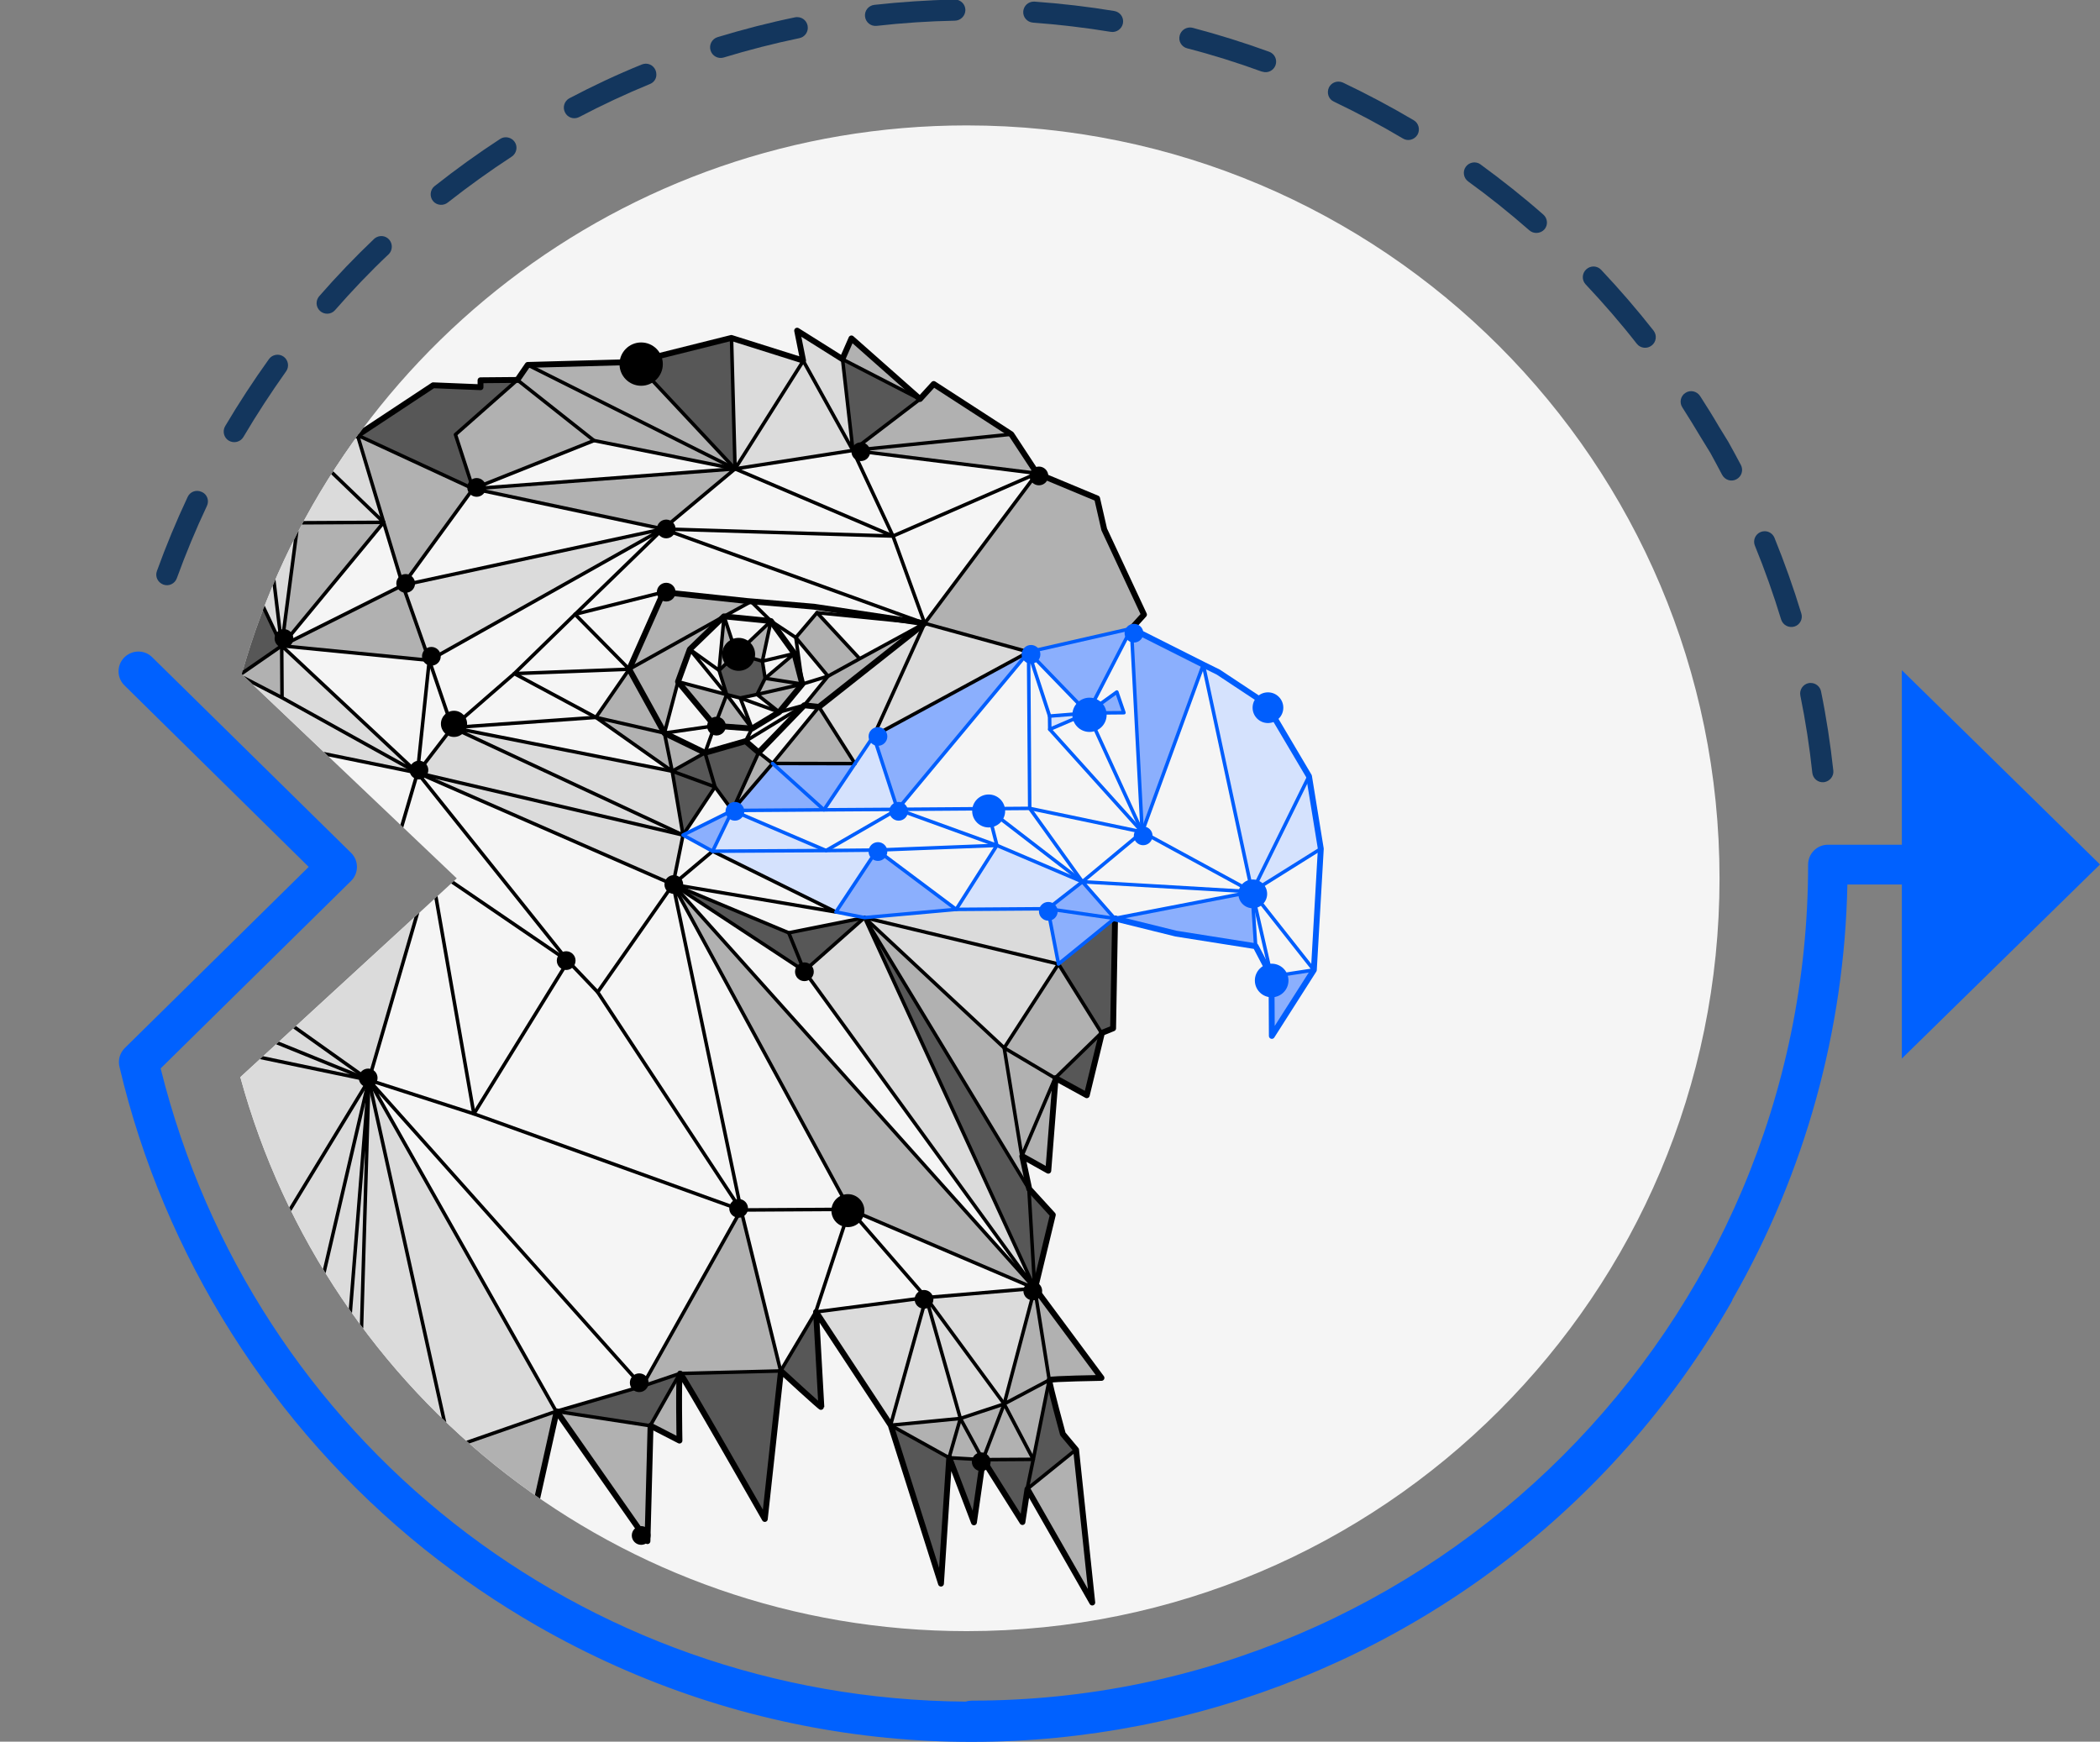 <?xml version="1.0" encoding="utf-8"?>
<!-- Generator: Adobe Illustrator 23.0.1, SVG Export Plug-In . SVG Version: 6.00 Build 0)  -->
<svg version="1.1" id="Layer_1" xmlns="http://www.w3.org/2000/svg" xmlns:xlink="http://www.w3.org/1999/xlink" x="0px" y="0px"
	 viewBox="0 0 1299.3 1077.7" style="enable-background:new 0 0 1299.3 1077.7;" xml:space="preserve">
<rect x="0" y="0" width="1299.3" height="1077.7" fill="#808080" stroke="none"/>
<style type="text/css">
	.st0{fill:#13365D;}
	.st1{fill:#0061FF;}
	.st2{fill:#F5F5F5;}
	.st3{clip-path:url(#SVGID_2_);}
	.st4{fill:#8BAFFD;}
	.st5{fill:#D5E2FD;}
	.st6{fill:#575757;}
	.st7{fill:#B1B1B1;}
	.st8{fill:#DBDBDB;}
	.st9{fill:none;stroke:#000000;stroke-width:2.174;stroke-linecap:round;stroke-linejoin:round;stroke-miterlimit:10;}
	.st10{fill:none;stroke:#000000;stroke-width:3.624;stroke-linecap:round;stroke-linejoin:round;stroke-miterlimit:10;}
	.st11{fill:none;stroke:#000000;stroke-width:2.175;stroke-linecap:round;stroke-linejoin:round;stroke-miterlimit:10;}
	.st12{fill:none;stroke:#005EFD;stroke-width:3.624;stroke-linecap:round;stroke-linejoin:round;stroke-miterlimit:10;}
	.st13{fill:none;stroke:#005EFD;stroke-width:2.174;stroke-linecap:round;stroke-linejoin:round;stroke-miterlimit:10;}
	.st14{fill:#005EFD;}
</style>
<title>Asset 2</title>
<g id="Layer_2_1_">
	<g id="Layer_1-2">
		<path class="st0" d="M590.7,12.8c3.6,0,6.6-3,6.6-6.6s-3-6.5-6.6-6.5h-0.2C574,0.1,557.3,1.2,541,3l0,0c-3.6,0.4-6.2,3.6-5.8,7.2
			s3.6,6.2,7.2,5.8C558.3,14.2,574.6,13.1,590.7,12.8L590.7,12.8z"/>
		<path class="st0" d="M687.2,19.7L687.2,19.7c3.5,0.6,7-1.8,7.6-5.4s-1.8-6.9-5.4-7.5c-16.3-2.7-32.8-4.6-49.3-5.8
			c-0.2,0-0.3,0-0.5,0c-3.4,0-6.2,2.6-6.5,6c-0.3,3.6,2.4,6.7,6,7C655.2,15.2,671.4,17.1,687.2,19.7L687.2,19.7z"/>
		<path class="st0" d="M316.5,97L316.5,97c3.1-2,4-6.1,2-9.1s-6.1-3.9-9.1-1.9c-13.8,9-27.4,18.8-40.3,29c-0.1,0.1-0.3,0.2-0.4,0.3
			c-2.7,2.3-3,6.5-0.7,9.2c2.3,2.7,6.5,3,9.2,0.7C289.8,115.3,303,105.8,316.5,97L316.5,97z"/>
		<path class="st0" d="M402.1,52c2.5-1,4.1-3.3,4-6c0-3.6-2.9-6.6-6.5-6.6c-0.9,0-1.7,0.2-2.5,0.5c-15.3,6.2-30.4,13.3-45,21
			c-2.9,1.7-4.1,5.4-2.6,8.5c1.5,3.3,5.4,4.7,8.7,3.1C372.5,65,387.2,58.1,402.1,52L402.1,52z"/>
		<path class="st0" d="M128,313.1L128,313.1c1.6-3.3,0.2-7.2-3.1-8.7c-0.1,0-0.1,0-0.1,0c-3.3-1.6-7.2-0.2-8.7,3.1
			c-7,14.9-13.4,30.3-19,45.8c-1.3,3.4,0.5,7.1,3.9,8.4s7.2-0.5,8.4-3.9C114.9,342.7,121.1,327.7,128,313.1z"/>
		<path class="st0" d="M177,229.8c2.1-2.9,1.4-7-1.5-9.1s-7-1.4-9.1,1.5c-9.6,13.4-18.7,27.3-27.1,41.5l0,0c-1.8,3.1-0.8,7.2,2.3,9
			s7.2,0.8,9-2.3C158.8,256.5,167.7,242.9,177,229.8z"/>
		<path class="st0" d="M240.7,157.1c2.2-2.4,2.3-6.2,0.2-8.7c-2.3-2.8-6.4-3.1-9.2-0.8c-11.9,11.3-23.5,23.4-34.3,35.8
			c-2.2,2.7-2,6.6,0.6,9c2.6,2.4,6.8,2.3,9.2-0.4C217.8,179.9,229,168.1,240.7,157.1z"/>
		<path class="st0" d="M494.6,23.6c3-0.6,5.2-3.3,5.2-6.4c0-3.7-2.9-6.6-6.5-6.6c-0.4,0-0.9,0-1.3,0.1c-16.1,3.3-32.3,7.5-48.1,12.3
			c-3.4,1.1-5.3,4.7-4.3,8.1c1,3.5,4.6,5.5,8.1,4.5C463.1,30.9,478.8,26.9,494.6,23.6L494.6,23.6z"/>
		<path class="st0" d="M1114.5,379.6c-4.8-15.8-10.4-31.5-16.6-46.8c-1-2.5-3.4-4.1-6.1-4.1c-0.9,0-1.7,0.2-2.5,0.5l0,0
			c-3.3,1.4-4.9,5.2-3.5,8.5c6.1,14.9,11.5,30.2,16.2,45.6c1.1,3.5,4.7,5.4,8.2,4.4C1113.6,386.7,1115.6,383,1114.5,379.6z"/>
		<path class="st0" d="M1074.3,296.6c3.3-1.7,4.5-5.7,2.8-8.9c-2.5-4.7-5-9.4-7.6-14l-0.1-0.2l-5.9-9.6c-3.6-6.2-7.6-12.6-11.6-18.8
			l0,0c-2-3.1-6.1-4-9.1-2c-3,1.9-3.9,6-1.9,9c3.9,6.1,7.7,12.3,11.4,18.5l5.9,9.6c2.5,4.5,4.9,9.1,7.3,13.6
			C1067.2,297,1071.1,298.3,1074.3,296.6L1074.3,296.6z"/>
		<path class="st0" d="M1128.5,484c3.6-0.5,6.2-3.7,5.8-7.2c-1.8-16.4-4.3-32.9-7.6-49c-0.6-3-3.3-5.2-6.4-5.2c-0.4,0-0.9,0-1.3,0.1
			c-3.5,0.7-5.8,4.2-5.1,7.7c3.2,15.7,5.7,31.8,7.4,47.8C1121.7,481.8,1124.9,484.4,1128.5,484L1128.5,484z"/>
		<path class="st0" d="M780.7,44.3c0,0,0.1,0,0.2,0c3.4,1.2,7.1-0.6,8.3-4s-0.6-7.1-4-8.3c-15.4-5.6-31.4-10.6-47.3-14.8
			c-0.6-0.1-1.1-0.2-1.7-0.2c-3,0.1-5.5,2-6.3,4.9c-1,3.5,1.1,7.1,4.6,8C750.1,33.9,765.6,38.8,780.7,44.3L780.7,44.3z"/>
		<path class="st0" d="M1021.9,213.8c2.9-2.2,3.4-6.3,1.2-9.2c-10.2-13-21.1-25.6-32.4-37.6c-2.5-2.7-6.6-2.8-9.3-0.3
			s-2.8,6.7-0.3,9.3c11,11.7,21.7,24,31.6,36.7l0,0C1015,215.6,1019.1,216,1021.9,213.8L1021.9,213.8z"/>
		<path class="st0" d="M877,83.4c1.8-3.1,0.8-7.2-2.3-9c-14.2-8.4-28.9-16.2-43.8-23.3c-0.9-0.4-1.8-0.6-2.8-0.6
			c-2.5,0-4.8,1.4-5.9,3.7c-1.5,3.3-0.2,7.2,3.1,8.7c14.5,6.9,28.9,14.6,42.7,22.8C871.1,87.6,875.1,86.5,877,83.4z"/>
		<path class="st0" d="M946.2,142.5c2.7,2.4,6.9,2.1,9.3-0.5c2.4-2.7,2.1-6.8-0.6-9.2c-12.4-10.9-25.5-21.3-38.8-31
			c0-0.1-0.1-0.1-0.1-0.1c-2.9-2.1-7-1.4-9.1,1.5c-2.1,2.9-1.4,7,1.5,9.1C921.4,121.7,934.1,131.9,946.2,142.5L946.2,142.5z"/>
		<path class="st1" d="M1176.7,414.7v108h-45.8l0,0c-6.7,0-12.2,5.5-12.2,12.3c0,285.3-232.1,517.3-517.3,517.3
			c-1.3,0-2.7,0.2-3.9,0.6c-237.5-1.7-441-162-498.1-391.8l117.8-116l0.1-0.1c4.8-4.8,4.7-12.6-0.1-17.3l-123-121
			c-4.8-4.8-12.5-4.7-17.3,0.1s-4.7,12.6,0.1,17.3l114,112.3L77.2,648.5c-3,3-4.3,7.3-3.3,11.5c27.4,116.9,94.4,222.9,188.6,298.5
			c21.9,17.5,45.1,33.3,69.4,47.3c259.3,149,590.3,59.4,739.2-199.9c0.4-0.6,0.7-1.3,0.9-2c44.8-78.2,69.2-166.5,71-256.6h33.7V655
			l122.6-120.1L1176.7,414.7z"/>
		<path class="st2" d="M598.1,77.6c-213.5,0-393.4,143.6-448.5,339.5l133,126.4l-133.9,123c54,197.6,234.7,342.8,449.4,342.8
			c257.3,0,465.8-208.5,465.8-465.8S855.4,77.6,598.1,77.6z"/>
		<g>
			<g>
				<defs>
					<path id="SVGID_1_" d="M598.1,77.6c-213.5,0-393.4,143.6-448.5,339.5l133,126.4l-133.9,123c54,197.6,234.7,342.8,449.4,342.8
						c257.3,0,465.8-208.5,465.8-465.8S855.4,77.6,598.1,77.6z"/>
				</defs>
				<clipPath id="SVGID_2_">
					<use xlink:href="#SVGID_1_"  style="overflow:visible;"/>
				</clipPath>
				<g class="st3">
					<g>
						<g>
							<g>
								<g id="XMLID_13_">
									<g>
										<polygon class="st4" points="812.9,600.2 786.9,641 786.7,604.2 										"/>
										<polygon class="st5" points="774.7,551.8 809.9,480.3 817.2,525.2 										"/>
										<polygon class="st5" points="809.9,480.3 774.7,551.8 744.5,411.3 753.8,415.9 783.4,435.5 										"/>
										<polygon class="st4" points="727.6,577.7 689.6,568.3 774.7,551.8 776.9,585.5 										"/>
										<polygon class="st4" points="744.5,411.3 706.7,514.8 700,388.9 										"/>
										<polygon class="st4" points="673,441.2 691,428.2 695.4,441 										"/>
										<polygon class="st6" points="689.6,568.3 688.4,636.3 681.5,639.1 654.9,596.5 										"/>
										<polygon class="st4" points="673,441.2 636.4,403.4 700,388.9 										"/>
										<polygon class="st5" points="673,441.2 649.5,451.3 649.4,443.1 										"/>
										<polygon class="st7" points="675.6,991.6 635.5,921.4 665.6,897.1 										"/>
										<polygon class="st6" points="652.8,667.1 681.5,639.1 672.1,677.7 										"/>
										<polygon class="st4" points="689.6,568.3 654.9,596.5 648.3,562.3 										"/>
										<polygon class="st4" points="648.3,562.3 669.7,545.6 689.6,568.3 										"/>
										<polygon class="st7" points="652.8,667.1 648.3,724.4 632.2,715.4 										"/>
										<polygon class="st6" points="651.2,751.7 640.2,797.2 636.6,735.7 										"/>
										<path class="st7" d="M640.2,797.2l41.1,55.4c0,0-31.3,0.5-32.1,1.3L640.2,797.2z"/>
										<path class="st6" d="M635.5,921.4l3.8-18.5l9.8-48.6c0.2,3.5,8.3,33,8.3,33l8.2,9.8L635.5,921.4z"/>
										<polygon class="st7" points="621.3,868.7 640.2,797.2 649.2,853.9 										"/>
										<path class="st7" d="M639.3,903l-18-34.3l27.9-14.7c0,0-0.1,0.2-0.1,0.4L639.3,903z"/>
										<polygon class="st7" points="621.3,648.4 654.9,596.5 681.5,639.1 652.8,667.1 										"/>
										<polygon class="st7" points="652.8,667.1 632.2,715.4 621.3,648.4 										"/>
										<polygon class="st7" points="572.1,385.7 641.6,292.9 678.8,308.4 683.2,327.5 707.9,380.2 700,388.9 636.4,403.4 
																					"/>
										<polygon class="st8" points="621.3,868.7 573,802.9 640.2,797.2 										"/>
										<polygon class="st6" points="632.4,941.8 608.1,903.2 639.3,903 635.5,921.4 										"/>
										<polygon class="st5" points="591.6,562.7 616.8,523.1 669.7,545.6 648.3,562.3 										"/>
										<polygon class="st7" points="608.1,903.2 621.3,868.7 639.3,903 										"/>
										<polygon class="st7" points="594.2,877.7 621.3,868.7 608.1,903.2 										"/>
										<polygon class="st6" points="587.2,902 608.1,903.2 602.5,942 										"/>
										<polygon class="st8" points="594.2,877.7 573,802.9 621.3,868.7 										"/>
										<polygon class="st7" points="587.2,902 594.2,877.7 608.1,903.2 										"/>
										<polygon class="st7" points="641.6,292.9 527.7,278.7 625.8,268.7 										"/>
										<polygon class="st7" points="625.8,268.7 527.7,278.7 569.2,247 577.8,237.6 										"/>
										<polygon class="st7" points="587.2,902 551,881.9 594.2,877.7 										"/>
										<polygon class="st6" points="582.1,979.9 551,881.9 587.2,902 										"/>
										<polygon class="st8" points="654.9,596.5 534.9,567.8 591.6,562.7 648.3,562.3 										"/>
										<polygon class="st8" points="551,881.9 573,802.9 594.2,877.7 										"/>
										<polygon class="st8" points="621.3,648.4 534.9,567.8 654.9,596.5 										"/>
										<polygon class="st8" points="540.5,455.4 572.1,385.7 636.4,403.4 										"/>
										<polygon class="st6" points="527.7,278.7 521.3,222.3 569.2,247 										"/>
										<polygon class="st8" points="551,881.9 504.7,811.8 573,802.9 										"/>
										<polygon class="st4" points="636.4,403.4 555.3,500.8 540.5,455.4 										"/>
										<polygon class="st7" points="636.6,735.7 534.9,567.8 621.3,648.4 632.2,715.4 										"/>
										<polygon class="st6" points="534.9,567.8 636.6,735.7 640.2,797.2 										"/>
										<polygon class="st8" points="640.2,797.2 497.6,600.8 534.9,567.8 										"/>
										<polygon class="st7" points="569.2,247 521.3,222.3 526.8,209.5 										"/>
										<polygon class="st4" points="517.2,564.3 542.6,526 591.6,562.7 534.9,567.8 										"/>
										<polygon class="st5" points="555.3,500.8 509.8,501.1 529,472.5 540.5,455.4 										"/>
										<polygon class="st8" points="506.7,437.4 572.1,385.7 540.5,455.4 529,472.5 										"/>
										<polygon class="st7" points="512.3,418.4 492.4,394.5 505.5,379.1 531.9,407.6 										"/>
										<polygon class="st7" points="497.6,436.4 512.3,418.4 531.9,407.6 572.1,385.7 506.7,437.4 										"/>
										<polygon class="st8" points="497,223.3 493.3,204.8 521.3,222.3 527.7,278.7 										"/>
										<polygon class="st6" points="488,577.2 534.9,567.8 497.6,600.8 										"/>
										<path class="st6" d="M508.1,870.7c0,0.8-25-22.4-25-22.4l21.7-36.5C504.7,811.8,508.1,869.9,508.1,870.7z"/>
										<polygon class="st7" points="529,472.5 478,472.4 506.7,437.4 										"/>
										<polygon class="st8" points="527.7,278.7 454.8,290.1 497,223.3 										"/>
										<polygon class="st7" points="482.1,440.6 468.4,429.7 496.4,423.3 										"/>
										<polygon class="st4" points="509.8,501.1 478,472.4 529,472.5 										"/>
										<polygon class="st7" points="473.4,419.7 491.5,404.4 496.4,423.3 										"/>
										<polygon class="st5" points="517.2,564.3 440.9,526.7 511.1,526.3 542.6,526 										"/>
										<polygon class="st4" points="509.8,501.1 453.1,501.5 478,472.4 										"/>
										<path class="st6" d="M473,939.9c0,0-51.3-90-52.4-90l62.4-1.6L473,939.9z"/>
										<polygon class="st7" points="496.4,423.3 468.4,429.7 473.4,419.7 										"/>
										<polygon class="st7" points="478,472.4 453.1,501.5 469.4,465.6 										"/>
										<polygon class="st7" points="455.6,404.6 477,384.3 471.7,409.1 										"/>
										<polygon class="st6" points="497.6,600.8 416.4,547.3 488,577.2 										"/>
										<polygon class="st8" points="454.8,290.1 452.6,209.2 497,223.3 										"/>
										<polygon class="st6" points="454.8,290.1 392.9,224 452.6,209.2 										"/>
										<polygon class="st5" points="440.9,526.7 453.1,501.5 511.1,526.3 										"/>
										<polygon class="st7" points="525.6,748.3 416.4,547.3 640.2,797.2 										"/>
										<polygon class="st6" points="458,431.9 449.6,429.8 444.9,414.8 455.6,404.6 471.7,409.1 473.4,419.7 468.4,429.7 
																					"/>
										<polygon class="st7" points="455.6,404.6 444.9,414.8 448,381.4 										"/>
										<polygon class="st7" points="442.2,449.1 449.6,429.8 465.3,450.8 										"/>
										<polygon class="st7" points="442.2,449.1 419.5,421.8 449.6,429.8 										"/>
										<polygon class="st4" points="422.6,516.7 453.1,501.5 440.9,526.7 										"/>
										<polygon class="st6" points="442.4,486.9 436.2,465.8 461.3,458.6 469.4,465.6 453.1,501.5 										"/>
										<polygon class="st6" points="415.9,477.2 436.2,465.8 442.4,486.9 										"/>
										<polygon class="st6" points="422.6,516.7 415.9,477.2 442.4,486.9 										"/>
										<polygon class="st7" points="389.3,414.1 410.5,366.4 462.3,371.9 464.7,372.1 464.7,372.2 448,381.4 447.9,381.4 
																					"/>
										<polygon class="st7" points="436.2,465.8 415.9,477.2 411.1,453.6 										"/>
										<polygon class="st7" points="420.6,849.9 397.3,857.8 458.5,748.7 483,848.3 										"/>
										<polygon class="st7" points="411.1,453.6 389.3,414.1 447.9,381.4 426.8,401.8 419.5,421.8 										"/>
										<path class="st7" d="M420.5,850.1c-1,2.7-0.3,41.3-0.3,41.3l-17.9-9.2L420.5,850.1z"/>
										<path class="st6" d="M402.3,882.2l-58.2-8.9l53.2-15.5l23.4-7.9c0,0-0.1,0.1-0.1,0.2L402.3,882.2z"/>
										<polygon class="st7" points="400.4,953.6 344.1,873.3 402.3,882.2 										"/>
										<polygon class="st7" points="389.3,414.1 411.1,453.6 368.7,443.9 										"/>
										<polygon class="st7" points="415.9,477.2 368.7,443.9 411.1,453.6 										"/>
										<polygon class="st7" points="454.8,290.1 326.5,225.8 392.9,224 										"/>
										<polygon class="st7" points="410.2,327.3 292.8,302.4 454.8,290.1 										"/>
										<polygon class="st7" points="326.5,225.8 454.8,290.1 367.5,272.6 320.1,235.1 										"/>
										<polygon class="st8" points="258.3,478.2 279.8,450.2 422.6,516.7 										"/>
										<polygon class="st7" points="322.2,971.3 278.6,896.1 344.1,873.3 										"/>
										<polygon class="st6" points="322.2,971.3 319,1015.2 298.8,979.6 										"/>
										<polygon class="st8" points="416.4,547.3 258.3,478.2 422.6,516.7 										"/>
										<polygon class="st8" points="422.6,516.7 279.8,450.2 415.9,477.2 										"/>
										<polygon class="st7" points="367.5,272.6 292.8,302.4 292.7,302.4 281.8,268.9 320.1,235.1 										"/>
										<polygon class="st7" points="278.6,896.1 322.2,971.3 298.8,979.6 										"/>
										<polygon class="st7" points="289.8,1022.8 278.6,896.1 298.8,979.6 										"/>
										<polygon class="st6" points="278.6,896.1 289.8,1022.8 271.3,989.4 										"/>
										<polygon class="st8" points="410.2,327.3 265.6,408.6 249.2,362.1 										"/>
										<polygon class="st8" points="278.6,896.1 228.2,668.3 344.1,873.3 										"/>
										<polygon class="st6" points="292.7,302.4 221.2,269.3 268.1,238.4 297.3,239.6 297.3,235.3 320.1,235.1 281.8,268.9 
																					"/>
										<polygon class="st7" points="249.2,362.1 237.4,323.2 221.2,269.3 292.7,302.4 										"/>
										<polygon class="st8" points="228.2,668.3 278.6,896.1 221.4,898.9 										"/>
										<polygon class="st6" points="271.3,989.4 221.4,898.9 278.6,896.1 										"/>
										<polygon class="st8" points="237.4,323.2 186.2,273.9 221.2,269.3 										"/>
										<polygon class="st8" points="228.2,668.3 221.4,898.9 208.6,913.9 										"/>
										<polygon class="st7" points="237.4,323.2 174.3,399.6 184.3,323.5 										"/>
										<polygon class="st8" points="258.3,478.2 174.5,431.7 174.3,399.6 										"/>
										<polygon class="st8" points="208.6,913.9 183.1,861.9 228.2,668.3 										"/>
										<polygon class="st8" points="237.4,323.2 184.3,323.5 186.3,291 186.2,273.9 										"/>
										<polygon class="st7" points="265.6,408.6 174.3,399.6 249.2,362.1 										"/>
										<polygon class="st7" points="208.6,913.9 221.5,924.1 195.1,940.8 183.1,861.9 										"/>
										<polygon class="st7" points="183.1,861.9 195.1,940.8 183.9,986.4 										"/>
										<polygon class="st7" points="169,941.2 183.1,861.9 183.9,986.4 175,957.6 										"/>
										<polygon class="st8" points="174.3,399.6 162.9,304.8 186.3,291 184.3,323.5 										"/>
										<polygon class="st7" points="169,941.2 175,957.6 142.8,990.7 										"/>
										<polygon class="st6" points="169,941.2 142.8,990.7 140.5,896 172.4,871.7 183.1,861.9 										"/>
										<polygon class="st8" points="174.3,399.6 138.7,324.2 131.5,305.7 162.9,304.8 										"/>
										<polygon class="st8" points="172.4,871.7 150.9,852.2 166.3,770.1 228.2,668.3 183.1,861.9 										"/>
										<polygon class="st7" points="174.5,431.7 147.9,417.9 174.3,399.6 										"/>
										<polygon class="st6" points="147.9,417.9 138.7,324.2 174.3,399.6 										"/>
										<polygon class="st7" points="138.7,324.2 147.9,417.9 107.7,388.8 										"/>
										<polygon class="st8" points="140.3,866.5 150.9,852.2 172.4,871.7 140.5,896 127.9,897.6 										"/>
										<polygon class="st8" points="108,879.9 127.9,897.6 111.2,927.8 										"/>
										<polygon class="st8" points="107.4,856.8 163.3,775 166.3,770.1 150.9,852.2 140.3,866.5 										"/>
										<polygon class="st7" points="127.9,897.6 108,879.9 140.3,866.5 										"/>
										<polygon class="st8" points="258.3,478.2 99.7,445.8 147.9,417.9 174.5,431.7 										"/>
										<polygon class="st7" points="147.9,417.9 99.7,445.8 91.3,380.9 107.7,388.8 										"/>
										<polygon class="st7" points="140.3,866.5 108,879.9 107.4,856.8 										"/>
										<polygon class="st6" points="107.4,856.8 63.2,856.3 102.2,812.5 										"/>
										<polygon class="st6" points="63.2,856.3 107.4,856.8 76,888.6 										"/>
										<polygon class="st8" points="107.4,856.8 108,879.9 77.3,928 76,888.6 										"/>
										<polygon class="st7" points="102.2,812.5 63.2,856.3 49.9,801.5 										"/>
										<polygon class="st7" points="99.7,445.8 30,491.2 27.7,462.6 										"/>
										<polygon class="st7" points="99.7,445.8 27.7,462.6 70.9,418.8 										"/>
										<polygon class="st6" points="91.3,380.9 72,371.7 138.7,324.2 107.7,388.8 										"/>
										<polygon class="st8" points="45.3,538.2 228.2,668.3 36.4,590.4 										"/>
										<polygon class="st8" points="266.5,536.7 45.3,538.2 174.9,488.8 244.5,525.2 										"/>
										<polygon class="st8" points="228.2,668.3 45.3,538.2 266.5,536.7 										"/>
										<polygon class="st8" points="63.2,856.3 76,888.6 53.6,912.1 										"/>
										<polygon class="st8" points="72.4,635.8 228.2,668.3 166.3,770.1 163.3,775 107.4,856.8 102.2,812.5 										"/>
										<polygon class="st8" points="72.4,635.8 102.2,812.5 49.9,801.5 44.2,801.5 										"/>
										<polygon class="st6" points="53.6,408.2 91.3,380.9 99.7,445.8 70.9,418.8 										"/>
										<polygon class="st7" points="72.4,635.8 39.2,690.9 19.4,722.5 38.6,605.3 										"/>
										<polygon class="st7" points="72.4,635.8 44.2,801.5 39.2,690.9 										"/>
										<polygon class="st7" points="49.9,801.5 63.2,856.3 42.7,882.2 										"/>
										<polygon class="st7" points="99.7,445.8 18.2,546.9 30,491.2 										"/>
										<polygon class="st7" points="174.9,488.8 45.3,538.2 18.2,546.9 99.7,445.8 										"/>
										<polygon class="st8" points="228.2,668.3 72.4,635.8 38.6,605.3 36.4,590.4 										"/>
										<polygon class="st7" points="36.4,590.4 38.6,605.3 6.8,651.9 27.1,593.3 										"/>
										<polygon class="st7" points="36.4,590.4 27.1,593.3 6.4,583.5 45.3,538.2 										"/>
										<polygon class="st6" points="27.7,462.6 30,491.2 13.6,504.2 										"/>
									</g>
									<g>
										<polyline class="st9" points="410.5,366.4 355.8,380.1 410.2,327.3 572.1,385.7 540.5,455.4 636.4,403.4 572.1,385.7 
																					"/>
										<polyline class="st9" points="454.8,290.1 552.5,331.7 410.2,327.3 										"/>
										<polyline class="st9" points="292.8,302.4 410.2,327.3 454.8,290.1 292.8,302.4 										"/>
										<polygon class="st9" points="355.8,380.1 318.2,416.8 389.3,414.1 										"/>
										<polygon class="st9" points="249.2,362.1 292.7,302.4 221.2,269.3 237.4,323.2 										"/>
										<polyline class="st9" points="186.2,273.9 237.4,323.2 184.3,323.5 186.3,291 										"/>
										<polyline class="st9" points="237.4,323.2 174.3,399.6 249.2,362.1 										"/>
										<polyline class="st9" points="162.9,304.8 174.3,399.6 147.9,417.9 107.7,388.8 138.7,324.2 174.3,399.6 184.3,323.5 
																					"/>
										<polyline class="st9" points="138.7,324.2 147.9,417.9 99.7,445.8 91.3,380.9 107.7,388.8 										"/>
										<polyline class="st9" points="70.9,418.8 99.7,445.8 27.7,462.6 30,491.2 99.7,445.8 18.2,546.9 										"/>
										<polyline class="st9" points="39.2,690.9 72.4,635.8 38.6,605.3 36.4,590.4 228.2,668.3 72.4,635.8 										"/>
										<polygon class="st9" points="45.3,538.2 228.2,668.3 266.5,536.7 										"/>
										<polyline class="st9" points="27.1,593.3 36.4,590.4 45.3,538.2 174.9,488.8 99.7,445.8 258.3,478.2 244.5,525.2 
																					"/>
										<polyline class="st9" points="147.9,417.9 174.5,431.7 174.3,399.6 258.3,478.2 174.5,431.7 										"/>
										<polygon class="st9" points="411.1,453.6 368.7,443.9 415.9,477.2 										"/>
										<polygon class="st9" points="442.4,486.9 436.2,465.8 415.9,477.2 										"/>
										<polygon class="st9" points="469.4,465.6 453.1,501.5 478,472.4 										"/>
										<polygon class="st9" points="529,472.5 506.7,437.4 478,472.4 										"/>
										<polygon class="st9" points="552.5,331.7 572.1,385.7 641.6,292.9 527.7,278.7 										"/>
										<line class="st9" x1="641.6" y1="292.9" x2="552.5" y2="331.7"/>
										<polyline class="st9" points="625.8,268.7 527.7,278.7 454.8,290.1 326.5,225.8 										"/>
										<polygon class="st9" points="320.1,235.1 281.8,268.9 292.7,302.4 292.8,302.4 367.5,272.6 										"/>
										<polyline class="st9" points="367.5,272.6 454.8,290.1 392.9,224 										"/>
										<polyline class="st9" points="452.6,209.2 454.8,290.1 497,223.3 527.7,278.7 521.3,222.3 569.2,247 527.7,278.7 
																					"/>
										<polyline class="st9" points="368.7,443.9 279.8,450.2 258.3,478.2 265.6,408.6 174.3,399.6 										"/>
										<polyline class="st9" points="174.9,488.8 244.5,525.2 266.5,536.7 351.5,594.7 258.3,478.2 416.4,547.3 369.8,613.9 
											351.5,594.7 										"/>
										<polyline class="st9" points="351.5,594.7 293.2,689.2 458.5,748.7 369.8,613.9 										"/>
										<polyline class="st9" points="266.5,536.7 293.2,689.2 228.2,668.3 344.1,873.3 397.3,857.8 228.2,668.3 										"/>
										<polyline class="st9" points="278.6,896.1 228.2,668.3 183.1,861.9 183.9,986.4 										"/>
										<polyline class="st9" points="195.1,940.8 183.1,861.9 208.6,913.9 228.2,668.3 221.4,898.9 278.6,896.1 289.8,1022.8 
																					"/>
										<polyline class="st9" points="228.2,668.3 166.3,770.1 163.3,775 107.4,856.8 108,879.9 127.9,897.6 140.3,866.5 
											108,879.9 										"/>
										<polygon class="st9" points="107.4,856.8 76,888.6 63.2,856.3 										"/>
										<polyline class="st9" points="44.2,801.5 72.4,635.8 102.2,812.5 49.9,801.5 63.2,856.3 102.2,812.5 107.4,856.8 
											140.3,866.5 150.9,852.2 166.3,770.1 										"/>
										<polyline class="st9" points="150.9,852.2 172.4,871.7 183.1,861.9 169,941.2 175,957.6 										"/>
										<line class="st9" x1="172.4" y1="871.7" x2="140.5" y2="896"/>
										<line class="st9" x1="169" y1="941.2" x2="142.8" y2="990.7"/>
										<line class="st9" x1="422.6" y1="516.7" x2="258.3" y2="478.2"/>
										<polyline class="st9" points="453.1,501.5 442.4,486.9 422.6,516.7 										"/>
										<polygon class="st9" points="422.6,516.7 279.8,450.2 415.9,477.2 										"/>
										<polyline class="st9" points="422.6,516.7 416.4,547.3 440.9,526.7 517.2,564.3 416.4,547.3 										"/>
										<polyline class="st9" points="420.6,849.9 397.3,857.8 458.5,748.7 525.6,748.3 416.4,547.3 458.5,748.7 										"/>
										<polyline class="st9" points="271.3,989.4 278.6,896.1 322.2,971.3 298.8,979.6 278.6,896.1 344.1,873.3 402.3,882.2 
											420.5,850.1 										"/>
										<polyline class="st9" points="652.8,667.1 621.3,648.4 632.2,715.4 652.8,667.1 681.5,639.1 654.9,596.5 534.9,567.8 
											488,577.2 416.4,547.3 640.2,797.2 525.6,748.3 504.7,811.8 483,848.3 										"/>
										<polyline class="st9" points="654.9,596.5 621.3,648.4 534.9,567.8 497.6,600.8 488,577.2 										"/>
										<polyline class="st9" points="420.6,849.9 483,848.3 458.5,748.7 										"/>
										<polyline class="st9" points="525.6,748.3 573,802.9 640.2,797.2 534.9,567.8 636.6,735.7 640.2,797.2 497.6,600.8 
											416.4,547.3 										"/>
										<polygon class="st9" points="649.2,853.9 640.2,797.2 621.3,868.7 										"/>
										<polyline class="st9" points="665.6,897.1 635.5,921.4 639.3,903 649.1,854.3 										"/>
										<polygon class="st9" points="621.3,868.7 594.2,877.7 608.1,903.2 639.3,903 										"/>
										<polyline class="st9" points="504.7,811.8 573,802.9 551,881.9 594.2,877.7 573,802.9 621.3,868.7 608.1,903.2 587.2,902 
																					"/>
										<polyline class="st9" points="551,881.9 587.2,902 594.2,877.7 										"/>
										<polyline class="st9" points="447.9,381.4 389.3,414.1 368.7,443.9 318.2,416.8 279.8,450.2 265.6,408.6 410.2,327.3 
											249.2,362.1 265.6,408.6 										"/>
										<polyline class="st9" points="505.5,379.1 492.4,394.5 477,384.3 464.7,372.2 448,381.4 										"/>
										<polygon class="st9" points="492.4,394.5 512.3,418.4 496.4,423.3 										"/>
										<polyline class="st9" points="419.5,421.8 411.1,453.6 442.2,449.1 436.2,465.8 										"/>
										<polyline class="st9" points="465.3,450.8 461.3,458.6 497.6,436.4 512.3,418.4 531.9,407.6 572.1,385.7 505.5,379.1 
											531.9,407.6 										"/>
										<line class="st9" x1="482.1" y1="440.6" x2="497.6" y2="436.4"/>
										<path class="st10" d="M700,388.9l7.8-8.6l-24.6-52.7l-4.4-19.2l-37.2-15.5l-15.9-24.2l-48-31.1l-8.5,9.3l-42.4-37.5
											l-5.6,12.8l-28-17.6l3.7,18.5l-44.4-14L392.9,224l-66.4,1.8l-6.4,9.3l-22.8,0.2v4.3l-29.3-1.2l-46.9,31l-35,4.5l0.1,17.2
											l-23.4,13.7l-31.4,0.9l7.2,18.5L72,371.7l19.3,9.1l-37.7,27.4l17.2,10.6l-43.2,43.8l-14.1,41.6l16.4-13l-11.8,55.7
											l27.1-8.7L6.4,583.5l20.7,9.8L6.8,651.9l31.8-46.6L19.4,722.5L39.2,691l5,110.6h5.7l-7.3,80.7l20.5-25.9l-9.6,55.8
											L76,888.6l1.3,39.4l30.7-48.1l3.3,47.9l16.7-30.2l12.6-1.6l2.3,94.7l32.2-33.1l9,28.8l11.2-45.5l26.4-16.8l-12.9-10.2
											l12.8-15l50,90.5l18.5,33.4l9-43.2l20.2,35.6l3.2-43.9l21.9-98l56.2,80.3l1.9-71.4l17.9,9.2c0,0-0.7-38.5,0.3-41.3
											c0-0.1,0.1-0.2,0.1-0.2c1.1,0,52.4,90,52.4,90l10-91.6c0,0,25,23.1,25,22.4s-3.3-58.9-3.3-58.9l46.2,70.1l31.1,98l5.1-78
											l15.3,40.1l5.6-38.9l24.4,38.7l3.1-20.4l40.1,70.2l-10-94.5l-8.2-9.8c0,0-8.1-29.5-8.3-33c0-0.2,0.1-0.4,0.1-0.4
											c0.8-0.8,32.1-1.3,32.1-1.3l-41.1-55.4l11-45.5l-14.6-16l-4.3-20.3l16.1,9l4.5-57.3l19.3,10.6l9.4-38.6l6.9-2.8l1.2-68"/>
										<polygon class="st10" points="572.1,385.7 503.6,375.4 464.7,372.1 462.3,371.9 410.5,366.4 389.3,414.1 411.1,453.6 
											436.2,465.8 461.3,458.6 469.4,465.6 497.6,436.4 506.7,437.4 										"/>
										<polyline class="st10" points="448,381.4 477,384.3 491.5,404.4 496.4,423.3 482.1,440.6 465.3,450.8 442.2,449.1 
											419.5,421.8 426.8,401.8 447.9,381.4 										"/>
										<line class="st9" x1="447.9" y1="381.4" x2="448" y2="381.4"/>
										<polygon class="st11" points="471.7,409.1 455.6,404.6 444.9,414.8 449.6,429.8 458,431.9 468.4,429.7 473.4,419.7 
																					"/>
										<polyline class="st11" points="442.2,449.1 449.6,429.8 465.3,450.8 458,431.9 482.1,440.6 468.4,429.7 496.4,423.3 
											473.4,419.7 491.5,404.4 471.7,409.1 477,384.3 455.6,404.6 448,381.4 444.9,414.8 426.8,401.8 449.6,429.8 419.5,421.8 
																					"/>
										<polyline class="st12" points="689.6,568.3 727.6,577.7 776.9,585.5 786.7,604.2 786.9,641 812.9,600.2 817.2,525.2 
											809.9,480.3 783.4,435.5 753.8,415.9 744.5,411.3 700,388.9 										"/>
										<polyline class="st13" points="478,472.4 509.8,501.1 555.3,500.8 										"/>
										<polyline class="st13" points="611,500.4 555.3,500.8 511.1,526.3 453.1,501.5 										"/>
										<line class="st13" x1="636.4" y1="403.4" x2="637.1" y2="500.2"/>
										<line class="st13" x1="440.9" y1="526.7" x2="453.1" y2="501.5"/>
										<polygon class="st13" points="637.1,500.2 669.7,545.6 616.8,523.1 611,500.4 										"/>
										<polyline class="st13" points="611,500.4 669.7,545.6 648.3,562.3 										"/>
										<polygon class="st13" points="616.8,523.1 591.6,562.7 542.6,526 										"/>
										<line class="st13" x1="555.3" y1="500.8" x2="616.8" y2="523.1"/>
										<polyline class="st13" points="648.3,562.3 689.6,568.3 774.7,551.8 776.9,585.5 										"/>
										<line class="st13" x1="649.4" y1="443.1" x2="636.4" y2="403.4"/>
										<polyline class="st13" points="817.2,525.2 774.7,551.8 744.5,411.3 706.7,514.8 649.5,451.3 										"/>
										<polyline class="st13" points="637.1,500.2 706.7,514.8 700,388.9 636.4,403.4 555.3,500.8 540.5,455.4 529,472.5 
											509.8,501.1 453.1,501.5 422.6,516.7 440.9,526.7 511.1,526.3 542.6,526 517.2,564.3 534.9,567.8 591.6,562.7 
											648.3,562.3 654.9,596.5 689.6,568.3 669.7,545.6 774.7,551.8 706.7,514.8 669.7,545.6 										"/>
										<polyline class="st13" points="809.9,480.3 774.7,551.8 812.9,600.2 786.7,604.2 774.7,551.8 										"/>
										<polygon class="st13" points="673,441.2 691,428.2 695.4,441 										"/>
										<polygon class="st13" points="649.5,451.3 649.4,443.1 673,441.2 										"/>
										<polyline class="st13" points="700,388.9 673,441.2 706.7,514.8 										"/>
										<line class="st13" x1="673" y1="441.2" x2="636.4" y2="403.4"/>
									</g>
								</g>
							</g>
						</g>
					</g>
					<g>
						<circle cx="642.8" cy="294.5" r="5.8"/>
					</g>
					<g>
						<circle cx="532.6" cy="279.5" r="5.8"/>
					</g>
					<g>
						<circle cx="396.7" cy="225.3" r="13.4"/>
					</g>
					<g>
						<circle cx="457" cy="404.9" r="10.2"/>
					</g>
					<g>
						<circle cx="443.3" cy="449.3" r="5.8"/>
					</g>
					<g>
						<circle cx="412.2" cy="366.4" r="5.8"/>
					</g>
					<g>
						<circle cx="412.2" cy="327.3" r="5.8"/>
					</g>
					<g>
						<circle cx="294.9" cy="301.6" r="5.8"/>
					</g>
					<g>
						<circle cx="251" cy="361" r="5.8"/>
					</g>
					<g>
						<circle cx="266.9" cy="406.1" r="5.8"/>
					</g>
					<g>
						<circle cx="259.2" cy="476.5" r="5.8"/>
					</g>
					<g>
						<circle cx="280.9" cy="447.9" r="8.1"/>
					</g>
					<g>
						<circle cx="350.3" cy="594.4" r="5.8"/>
					</g>
					<g>
						<circle cx="457" cy="747.7" r="5.8"/>
					</g>
					<g>
						<circle cx="395.5" cy="855.6" r="5.8"/>
					</g>
					<g>
						<circle cx="396.7" cy="950.1" r="5.8"/>
					</g>
					<g>
						<circle cx="287" cy="1019.4" r="5.8"/>
					</g>
					<g>
						<circle cx="276.7" cy="895.7" r="5.8"/>
					</g>
					<g>
						<circle cx="181.4" cy="864.6" r="5.8"/>
					</g>
					<g>
						<circle cx="571.7" cy="804" r="5.8"/>
					</g>
					<g>
						<circle cx="607.1" cy="904.5" r="5.8"/>
					</g>
					<g>
						<circle cx="639" cy="798.8" r="5.8"/>
					</g>
					<g>
						<circle cx="524.6" cy="749.1" r="10.2"/>
					</g>
					<g>
						<circle cx="497.7" cy="601.3" r="5.8"/>
					</g>
					<g>
						<circle class="st14" cx="543.2" cy="526.9" r="5.8"/>
					</g>
					<g>
						<circle class="st14" cx="556" cy="502" r="5.8"/>
					</g>
					<g>
						<circle class="st14" cx="611.7" cy="501.8" r="10.2"/>
					</g>
					<g>
						<circle class="st14" cx="543.2" cy="455.7" r="5.8"/>
					</g>
					<g>
						<circle class="st14" cx="454.7" cy="502" r="5.8"/>
					</g>
					<g>
						<circle class="st14" cx="674.1" cy="442.3" r="10.6"/>
					</g>
					<g>
						<circle class="st14" cx="701.6" cy="391.8" r="5.8"/>
					</g>
					<g>
						<circle class="st14" cx="784.5" cy="437.9" r="9.5"/>
					</g>
					<g>
						<circle class="st14" cx="637.9" cy="404.9" r="5.8"/>
					</g>
					<g>
						<circle class="st14" cx="707.3" cy="517.2" r="5.8"/>
					</g>
					<g>
						<circle class="st14" cx="775.1" cy="553.1" r="8.9"/>
					</g>
					<g>
						<circle class="st14" cx="786.8" cy="606.7" r="10.4"/>
					</g>
					<g>
						<circle class="st14" cx="648.6" cy="563.9" r="5.8"/>
					</g>
					<g>
						<circle cx="416.9" cy="547.3" r="5.8"/>
					</g>
					<g>
						<circle cx="45.8" cy="535.7" r="5.8"/>
					</g>
					<g>
						<circle cx="29.6" cy="487.2" r="9"/>
					</g>
					<g>
						<circle cx="28.7" cy="460.4" r="5.8"/>
					</g>
					<g>
						<circle cx="100.8" cy="443.6" r="5.8"/>
					</g>
					<g>
						<circle cx="71.8" cy="416.2" r="5.8"/>
					</g>
					<g>
						<circle cx="140.3" cy="322" r="11.2"/>
					</g>
					<g>
						<circle cx="175.7" cy="395.1" r="5.8"/>
					</g>
					<g>
						<circle cx="73.4" cy="634.2" r="5.8"/>
					</g>
					<g>
						<circle cx="44.2" cy="799.8" r="5.8"/>
					</g>
					<g>
						<circle cx="99.9" cy="809.9" r="12.5"/>
					</g>
					<g>
						<circle cx="227.8" cy="667" r="5.8"/>
					</g>
					<g>
						<circle cx="265" cy="535.7" r="5.8"/>
					</g>
					<g>
						<circle cx="175.7" cy="487.2" r="13.1"/>
					</g>
				</g>
			</g>
		</g>
	</g>
</g>
</svg>
